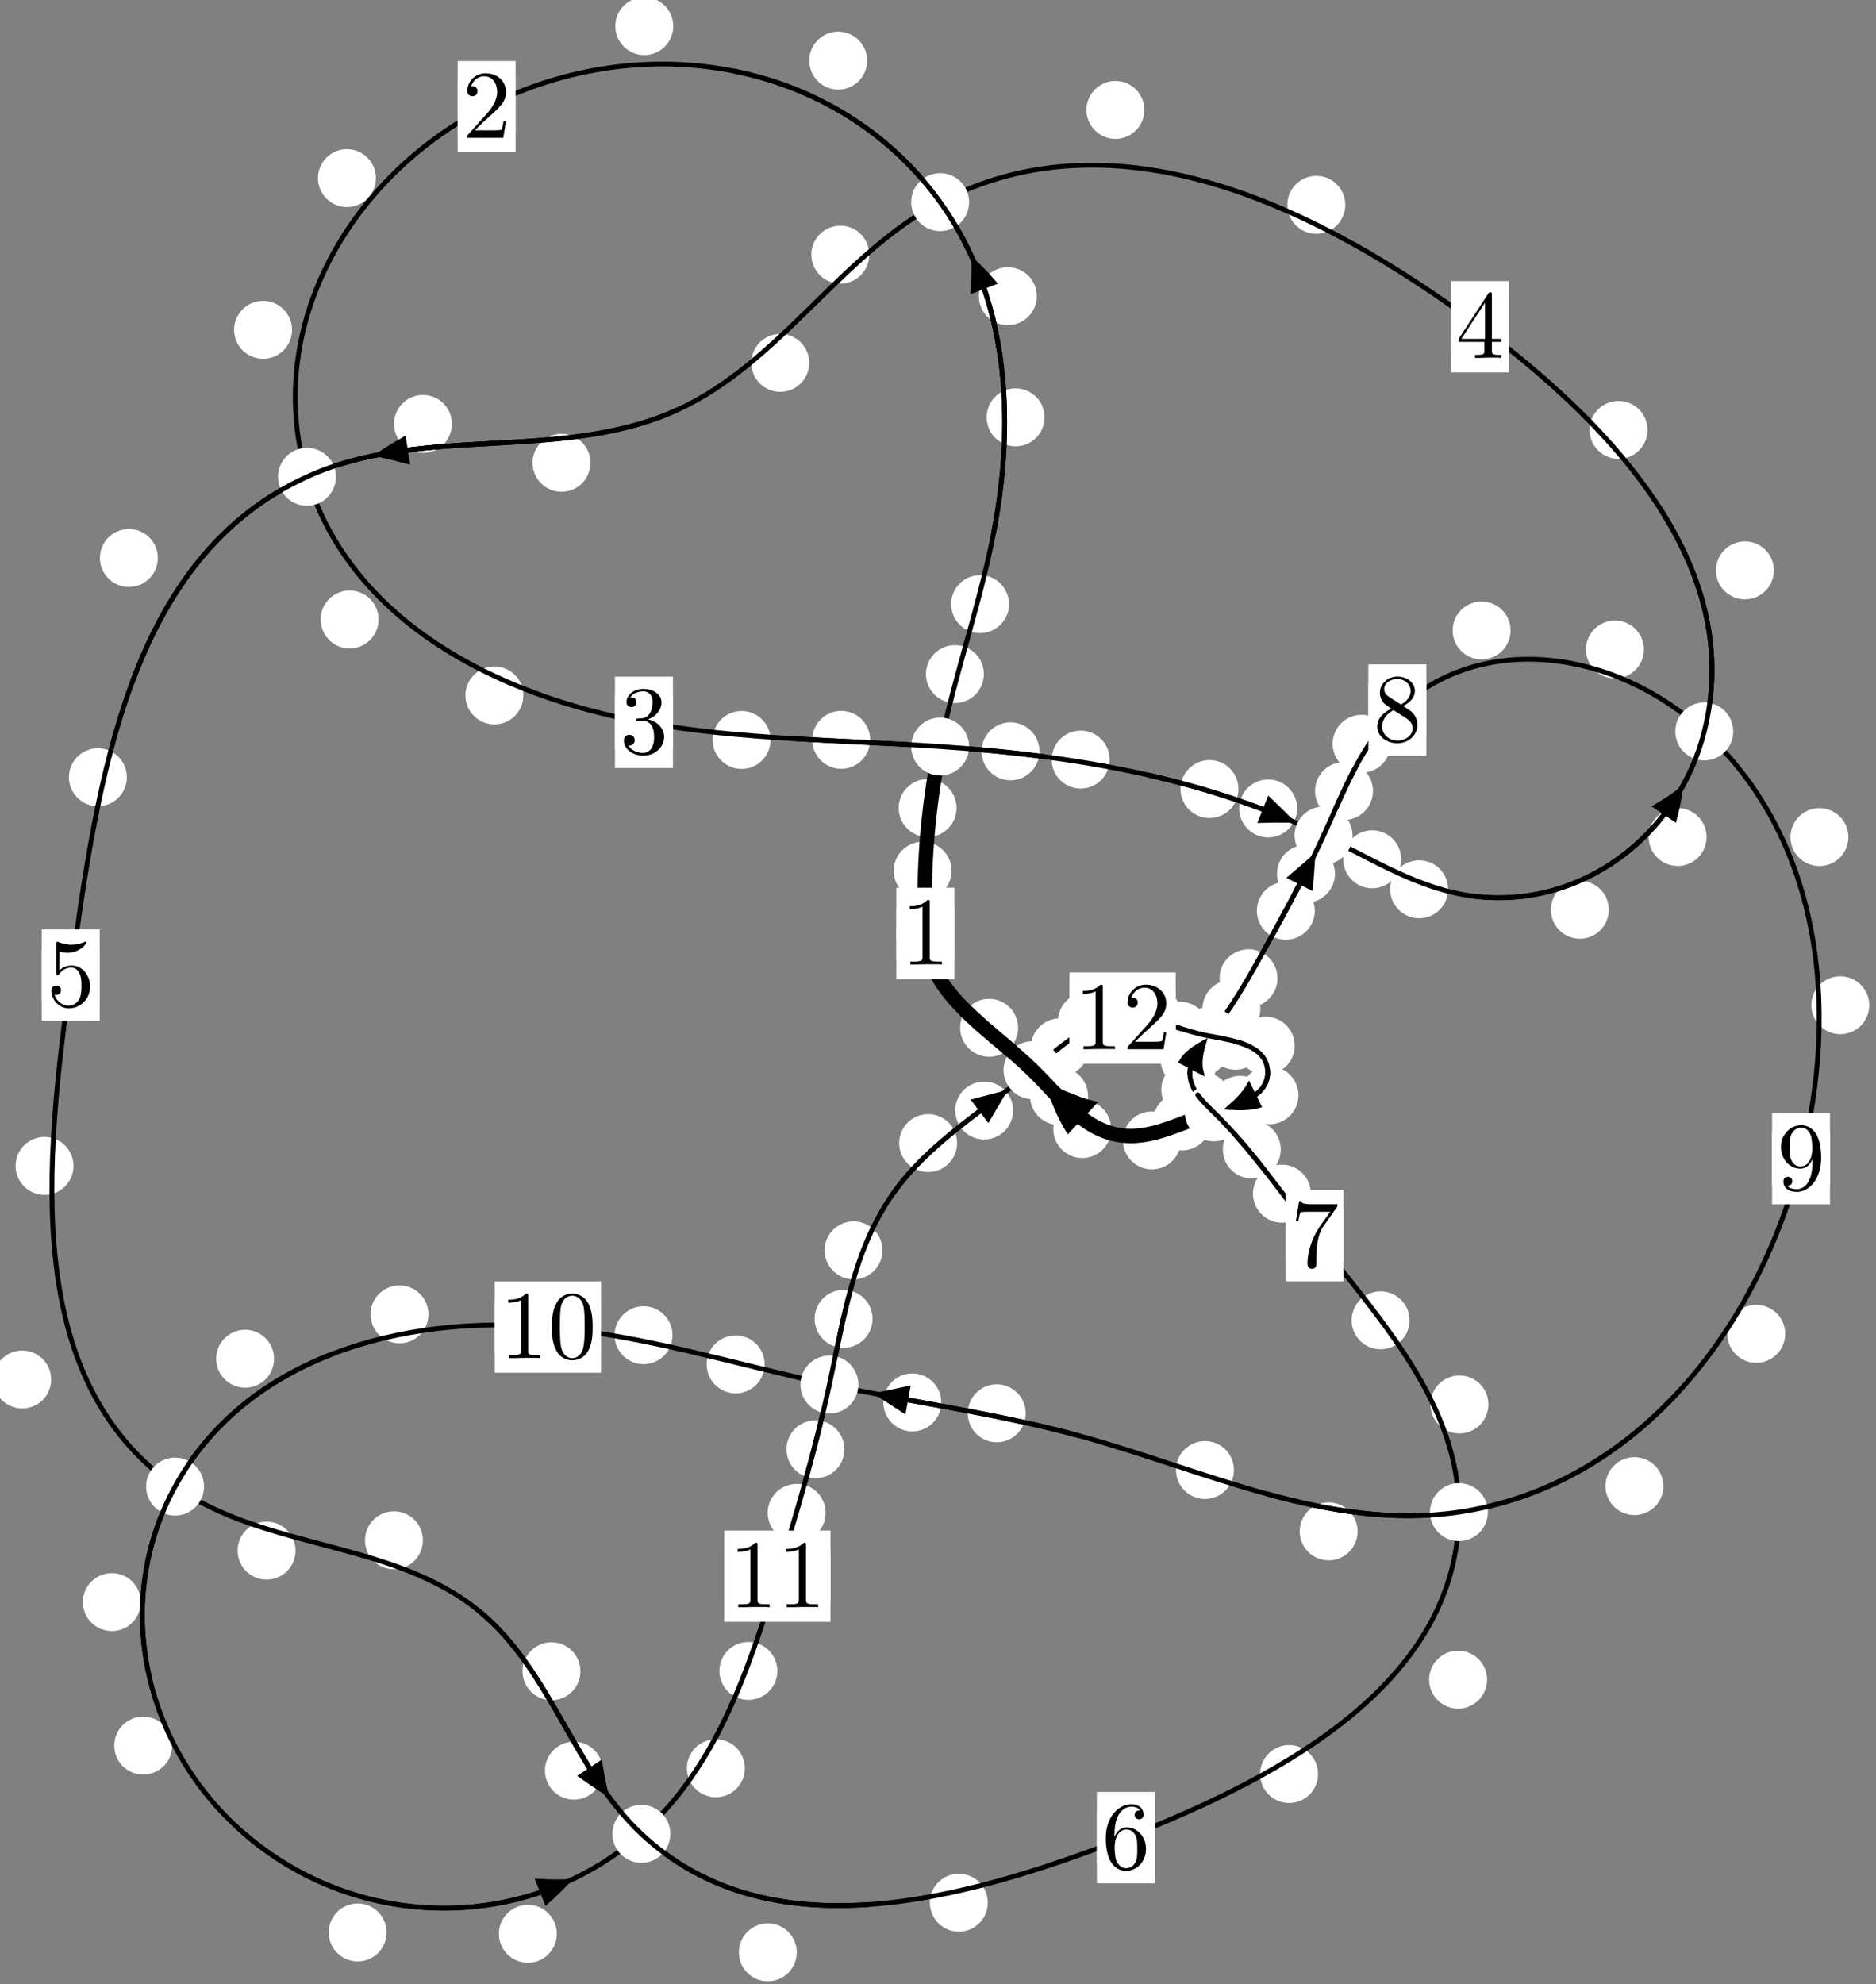 <?xml version="1.0"?>
<!-- Created by MetaPost 1.999 on 2021.07.06:0017 -->
<svg version="1.1" xmlns="http://www.w3.org/2000/svg" xmlns:xlink="http://www.w3.org/1999/xlink" width="193.559" height="204.647" viewBox="0 0 193.559 204.647">
<rect x="0" y="0" width="193.559" height="204.647" fill="#808080" stroke="none"/>
<!-- Original BoundingBox: -97.695343 -127.354568 95.863495 77.292206 -->
  <defs>
    <g transform="scale(0.01,0.01)" id="GLYPHcmr10_48">
      <path style="fill-rule: evenodd;" d="M460 -320C460 -400,455 -480,420 -554C374 -650,292 -666,250 -666C190 -666,117 -640,76 -547C44 -478,39 -400,39 -320C39 -245,43 -155,84 -79C127 2,200 22,249 22C303 22,379 1,423 -94C455 -163,460 -241,460 -320M249 -0C210 -0,151 -25,133 -121C122 -181,122 -273,122 -332C122 -396,122 -462,130 -516C149 -635,224 -644,249 -644C282 -644,348 -626,367 -527C377 -471,377 -395,377 -332C377 -257,377 -189,366 -125C351 -30,294 -0,249 -0"></path>
    </g>
    <g transform="scale(0.01,0.01)" id="GLYPHcmr10_49">
      <path style="fill-rule: evenodd;" d="M294 -640C294 -664,294 -666,271 -666C209 -602,121 -602,89 -602L89 -571C109 -571,168 -571,220 -597L220 -79C220 -43,217 -31,127 -31L95 -31L95 -0L257 -0L130 -3L217 -3L257 -3L297 -3L384 -3L419 -0L419 -31L387 -31C297 -31,294 -42,294 -79"></path>
    </g>
    <g transform="scale(0.01,0.01)" id="GLYPHcmr10_50">
      <path style="fill-rule: evenodd;" d="M127 -77L233 -180C389 -318,449 -372,449 -472C449 -586,359 -666,237 -666C124 -666,50 -574,50 -485C50 -429,100 -429,103 -429C120 -429,155 -441,155 -482C155 -508,137 -534,102 -534C94 -534,92 -534,89 -533C112 -598,166 -635,224 -635C315 -635,358 -554,358 -472C358 -392,308 -313,253 -251L61 -37C50 -26,50 -24,50 -0L421 -0L449 -174L424 -174C419 -144,412 -100,402 -85C395 -77,329 -77,307 -77"></path>
    </g>
    <g transform="scale(0.01,0.01)" id="GLYPHcmr10_51">
      <path style="fill-rule: evenodd;" d="M290 -352C372 -379,430 -449,430 -528C430 -610,342 -666,246 -666C145 -666,69 -606,69 -530C69 -497,91 -478,120 -478C151 -478,171 -500,171 -529C171 -579,124 -579,109 -579C140 -628,206 -641,242 -641C283 -641,338 -619,338 -529C338 -517,336 -459,310 -415C280 -367,246 -364,221 -363C213 -362,189 -360,182 -360C174 -359,167 -358,167 -348C167 -337,174 -337,191 -337L235 -337C317 -337,354 -269,354 -171C354 -35,285 -6,241 -6C198 -6,123 -23,88 -82C123 -77,154 -99,154 -137C154 -173,127 -193,98 -193C74 -193,42 -179,42 -135C42 -44,135 22,244 22C366 22,457 -69,457 -171C457 -253,394 -331,290 -352"></path>
    </g>
    <g transform="scale(0.01,0.01)" id="GLYPHcmr10_52">
      <path style="fill-rule: evenodd;" d="M294 -165L294 -78C294 -42,292 -31,218 -31L197 -31L197 -0L332 -0L238 -3L290 -3L332 -3L374 -3L427 -3L468 -0L468 -31L447 -31C373 -31,371 -42,371 -78L371 -165L471 -165L471 -196L371 -196L371 -651C371 -671,371 -677,355 -677C346 -677,343 -677,335 -665L28 -196L28 -165M300 -196L56 -196L300 -569"></path>
    </g>
    <g transform="scale(0.01,0.01)" id="GLYPHcmr10_53">
      <path style="fill-rule: evenodd;" d="M449 -201C449 -320,367 -420,259 -420C211 -420,168 -404,132 -369L132 -564C152 -558,185 -551,217 -551C340 -551,410 -642,410 -655C410 -661,407 -666,400 -666C399 -666,397 -666,392 -663C372 -654,323 -634,256 -634C216 -634,170 -641,123 -662C115 -665,113 -665,111 -665C101 -665,101 -657,101 -641L101 -345C101 -327,101 -319,115 -319C122 -319,124 -322,128 -328C139 -344,176 -398,257 -398C309 -398,334 -352,342 -334C358 -297,360 -258,360 -208C360 -173,360 -113,336 -71C312 -32,275 -6,229 -6C156 -6,99 -59,82 -118C85 -117,88 -116,99 -116C132 -116,149 -141,149 -165C149 -189,132 -214,99 -214C85 -214,50 -207,50 -161C50 -75,119 22,231 22C347 22,449 -74,449 -201"></path>
    </g>
    <g transform="scale(0.01,0.01)" id="GLYPHcmr10_54">
      <path style="fill-rule: evenodd;" d="M132 -328L132 -352C132 -605,256 -641,307 -641C331 -641,373 -635,395 -601C380 -601,340 -601,340 -556C340 -525,364 -510,386 -510C402 -510,432 -519,432 -558C432 -618,388 -666,305 -666C177 -666,42 -537,42 -316C42 -49,158 22,251 22C362 22,457 -72,457 -204C457 -331,368 -427,257 -427C189 -427,152 -376,132 -328M251 -6C188 -6,158 -66,152 -81C134 -128,134 -208,134 -226C134 -304,166 -404,256 -404C272 -404,318 -404,349 -342C367 -305,367 -254,367 -205C367 -157,367 -107,350 -71C320 -11,274 -6,251 -6"></path>
    </g>
    <g transform="scale(0.01,0.01)" id="GLYPHcmr10_55">
      <path style="fill-rule: evenodd;" d="M476 -609C485 -621,485 -623,485 -644L242 -644C120 -644,118 -657,114 -676L89 -676L56 -470L81 -470C84 -486,93 -549,106 -561C113 -567,191 -567,204 -567L411 -567C400 -551,321 -442,299 -409C209 -274,176 -135,176 -33C176 -23,176 22,222 22C268 22,268 -23,268 -33L268 -84C268 -139,271 -194,279 -248C283 -271,297 -357,341 -419"></path>
    </g>
    <g transform="scale(0.01,0.01)" id="GLYPHcmr10_56">
      <path style="fill-rule: evenodd;" d="M163 -457C117 -487,113 -521,113 -538C113 -599,178 -641,249 -641C322 -641,386 -589,386 -517C386 -460,347 -412,287 -377M309 -362C381 -399,430 -451,430 -517C430 -609,341 -666,250 -666C150 -666,69 -592,69 -499C69 -481,71 -436,113 -389C124 -377,161 -352,186 -335C128 -306,42 -250,42 -151C42 -45,144 22,249 22C362 22,457 -61,457 -168C457 -204,446 -249,408 -291C389 -312,373 -322,309 -362M209 -320L332 -242C360 -223,407 -193,407 -132C407 -58,332 -6,250 -6C164 -6,92 -68,92 -151C92 -209,124 -273,209 -320"></path>
    </g>
    <g transform="scale(0.01,0.01)" id="GLYPHcmr10_57">
      <path style="fill-rule: evenodd;" d="M367 -318L367 -286C367 -52,263 -6,205 -6C188 -6,134 -8,107 -42C151 -42,159 -71,159 -88C159 -119,135 -134,113 -134C97 -134,67 -125,67 -86C67 -19,121 22,206 22C335 22,457 -114,457 -329C457 -598,342 -666,253 -666C198 -666,149 -648,106 -603C65 -558,42 -516,42 -441C42 -316,130 -218,242 -218C303 -218,344 -260,367 -318M243 -241C227 -241,181 -241,150 -304C132 -341,132 -391,132 -440C132 -494,132 -541,153 -578C180 -628,218 -641,253 -641C299 -641,332 -607,349 -562C361 -530,365 -467,365 -421C365 -338,331 -241,243 -241"></path>
    </g>
  </defs>
  <path d="M98.183 89.812C98.183 89.019,97.868 88.259,97.308 87.699C96.747 87.138,95.987 86.823,95.194 86.823C94.402 86.823,93.641 87.138,93.081 87.699C92.52 88.259,92.206 89.019,92.206 89.812C92.206 90.605,92.52 91.365,93.081 91.925C93.641 92.486,94.402 92.801,95.194 92.801C95.987 92.801,96.747 92.486,97.308 91.925C97.868 91.365,98.183 90.605,98.183 89.812Z" style="fill: rgb(100%,100%,100%);stroke: none;"></path>
  <path d="M98.462 96.275C98.462 95.483,98.147 94.723,97.587 94.162C97.026 93.602,96.266 93.287,95.473 93.287C94.681 93.287,93.921 93.602,93.36 94.162C92.8 94.723,92.485 95.483,92.485 96.275C92.485 97.068,92.8 97.828,93.36 98.389C93.921 98.949,94.681 99.264,95.473 99.264C96.266 99.264,97.026 98.949,97.587 98.389C98.147 97.828,98.462 97.068,98.462 96.275Z" style="fill: rgb(100%,100%,100%);stroke: none;"></path>
  <path d="M101.513 69.528C101.513 68.735,101.198 67.975,100.638 67.415C100.077 66.854,99.317 66.539,98.524 66.539C97.732 66.539,96.971 66.854,96.411 67.415C95.85 67.975,95.535 68.735,95.535 69.528C95.535 70.321,95.85 71.081,96.411 71.641C96.971 72.202,97.732 72.517,98.524 72.517C99.317 72.517,100.077 72.202,100.638 71.641C101.198 71.081,101.513 70.321,101.513 69.528Z" style="fill: rgb(100%,100%,100%);stroke: none;"></path>
  <path d="M98.696 83.339C98.696 82.546,98.381 81.786,97.82 81.226C97.26 80.665,96.5 80.35,95.707 80.35C94.914 80.35,94.154 80.665,93.594 81.226C93.033 81.786,92.718 82.546,92.718 83.339C92.718 84.132,93.033 84.892,93.594 85.452C94.154 86.013,94.914 86.328,95.707 86.328C96.5 86.328,97.26 86.013,97.82 85.452C98.381 84.892,98.696 84.132,98.696 83.339Z" style="fill: rgb(100%,100%,100%);stroke: none;"></path>
  <path d="M107.775 43.044C107.775 42.251,107.46 41.491,106.9 40.931C106.339 40.37,105.579 40.055,104.786 40.055C103.994 40.055,103.234 40.37,102.673 40.931C102.113 41.491,101.798 42.251,101.798 43.044C101.798 43.837,102.113 44.597,102.673 45.157C103.234 45.718,103.994 46.033,104.786 46.033C105.579 46.033,106.339 45.718,106.9 45.157C107.46 44.597,107.775 43.837,107.775 43.044Z" style="fill: rgb(100%,100%,100%);stroke: none;"></path>
  <path d="M104.109 62.311C104.109 61.518,103.794 60.758,103.233 60.197C102.673 59.637,101.913 59.322,101.12 59.322C100.327 59.322,99.567 59.637,99.007 60.197C98.446 60.758,98.131 61.518,98.131 62.311C98.131 63.103,98.446 63.864,99.007 64.424C99.567 64.985,100.327 65.299,101.12 65.299C101.913 65.299,102.673 64.985,103.233 64.424C103.794 63.864,104.109 63.103,104.109 62.311Z" style="fill: rgb(100%,100%,100%);stroke: none;"></path>
  <path d="M89.473 6.252C89.473 5.459,89.159 4.699,88.598 4.139C88.038 3.578,87.277 3.263,86.485 3.263C85.692 3.263,84.932 3.578,84.371 4.139C83.811 4.699,83.496 5.459,83.496 6.252C83.496 7.045,83.811 7.805,84.371 8.365C84.932 8.926,85.692 9.241,86.485 9.241C87.277 9.241,88.038 8.926,88.598 8.365C89.159 7.805,89.473 7.045,89.473 6.252Z" style="fill: rgb(100%,100%,100%);stroke: none;"></path>
  <path d="M106.974 30.546C106.974 29.754,106.659 28.994,106.098 28.433C105.538 27.873,104.778 27.558,103.985 27.558C103.192 27.558,102.432 27.873,101.872 28.433C101.311 28.994,100.996 29.754,100.996 30.546C100.996 31.339,101.311 32.099,101.872 32.66C102.432 33.22,103.192 33.535,103.985 33.535C104.778 33.535,105.538 33.22,106.098 32.66C106.659 32.099,106.974 31.339,106.974 30.546Z" style="fill: rgb(100%,100%,100%);stroke: none;"></path>
  <path d="M38.783 18.372C38.783 17.579,38.468 16.819,37.907 16.258C37.347 15.698,36.587 15.383,35.794 15.383C35.001 15.383,34.241 15.698,33.681 16.258C33.12 16.819,32.805 17.579,32.805 18.372C32.805 19.164,33.12 19.924,33.681 20.485C34.241 21.045,35.001 21.36,35.794 21.36C36.587 21.36,37.347 21.045,37.907 20.485C38.468 19.924,38.783 19.164,38.783 18.372Z" style="fill: rgb(100%,100%,100%);stroke: none;"></path>
  <path d="M69.463 2.697C69.463 1.904,69.148 1.144,68.588 0.583C68.027 0.023,67.267 -0.292,66.474 -0.292C65.682 -0.292,64.921 0.023,64.361 0.583C63.8 1.144,63.486 1.904,63.486 2.697C63.486 3.489,63.8 4.249,64.361 4.81C64.921 5.37,65.682 5.685,66.474 5.685C67.267 5.685,68.027 5.37,68.588 4.81C69.148 4.249,69.463 3.489,69.463 2.697Z" style="fill: rgb(100%,100%,100%);stroke: none;"></path>
  <path d="M39.06 63.893C39.06 63.1,38.745 62.34,38.184 61.779C37.624 61.219,36.864 60.904,36.071 60.904C35.278 60.904,34.518 61.219,33.958 61.779C33.397 62.34,33.082 63.1,33.082 63.893C33.082 64.685,33.397 65.446,33.958 66.006C34.518 66.567,35.278 66.882,36.071 66.882C36.864 66.882,37.624 66.567,38.184 66.006C38.745 65.446,39.06 64.685,39.06 63.893Z" style="fill: rgb(100%,100%,100%);stroke: none;"></path>
  <path d="M30.131 34.019C30.131 33.226,29.816 32.466,29.256 31.906C28.695 31.345,27.935 31.03,27.142 31.03C26.35 31.03,25.59 31.345,25.029 31.906C24.469 32.466,24.154 33.226,24.154 34.019C24.154 34.812,24.469 35.572,25.029 36.132C25.59 36.693,26.35 37.008,27.142 37.008C27.935 37.008,28.695 36.693,29.256 36.132C29.816 35.572,30.131 34.812,30.131 34.019Z" style="fill: rgb(100%,100%,100%);stroke: none;"></path>
  <path d="M79.503 76.319C79.503 75.526,79.188 74.766,78.628 74.206C78.067 73.645,77.307 73.33,76.514 73.33C75.722 73.33,74.961 73.645,74.401 74.206C73.84 74.766,73.526 75.526,73.526 76.319C73.526 77.112,73.84 77.872,74.401 78.432C74.961 78.993,75.722 79.308,76.514 79.308C77.307 79.308,78.067 78.993,78.628 78.432C79.188 77.872,79.503 77.112,79.503 76.319Z" style="fill: rgb(100%,100%,100%);stroke: none;"></path>
  <path d="M53.999 71.727C53.999 70.934,53.684 70.174,53.123 69.613C52.563 69.053,51.802 68.738,51.01 68.738C50.217 68.738,49.457 69.053,48.896 69.613C48.336 70.174,48.021 70.934,48.021 71.727C48.021 72.519,48.336 73.28,48.896 73.84C49.457 74.4,50.217 74.715,51.01 74.715C51.802 74.715,52.563 74.4,53.123 73.84C53.684 73.28,53.999 72.519,53.999 71.727Z" style="fill: rgb(100%,100%,100%);stroke: none;"></path>
  <path d="M107.248 77.493C107.248 76.7,106.933 75.94,106.372 75.379C105.812 74.819,105.052 74.504,104.259 74.504C103.466 74.504,102.706 74.819,102.146 75.379C101.585 75.94,101.27 76.7,101.27 77.493C101.27 78.285,101.585 79.046,102.146 79.606C102.706 80.167,103.466 80.481,104.259 80.481C105.052 80.481,105.812 80.167,106.372 79.606C106.933 79.046,107.248 78.285,107.248 77.493Z" style="fill: rgb(100%,100%,100%);stroke: none;"></path>
  <path d="M89.783 76.307C89.783 75.515,89.468 74.754,88.907 74.194C88.347 73.633,87.587 73.318,86.794 73.318C86.001 73.318,85.241 73.633,84.681 74.194C84.12 74.754,83.805 75.515,83.805 76.307C83.805 77.1,84.12 77.86,84.681 78.421C85.241 78.981,86.001 79.296,86.794 79.296C87.587 79.296,88.347 78.981,88.907 78.421C89.468 77.86,89.783 77.1,89.783 76.307Z" style="fill: rgb(100%,100%,100%);stroke: none;"></path>
  <path d="M127.778 81.383C127.778 80.591,127.463 79.83,126.903 79.27C126.342 78.709,125.582 78.395,124.79 78.395C123.997 78.395,123.237 78.709,122.676 79.27C122.116 79.83,121.801 80.591,121.801 81.383C121.801 82.176,122.116 82.936,122.676 83.497C123.237 84.057,123.997 84.372,124.79 84.372C125.582 84.372,126.342 84.057,126.903 83.497C127.463 82.936,127.778 82.176,127.778 81.383Z" style="fill: rgb(100%,100%,100%);stroke: none;"></path>
  <path d="M114.487 78.345C114.487 77.552,114.172 76.792,113.612 76.231C113.051 75.671,112.291 75.356,111.498 75.356C110.706 75.356,109.946 75.671,109.385 76.231C108.825 76.792,108.51 77.552,108.51 78.345C108.51 79.137,108.825 79.897,109.385 80.458C109.946 81.018,110.706 81.333,111.498 81.333C112.291 81.333,113.051 81.018,113.612 80.458C114.172 79.897,114.487 79.137,114.487 78.345Z" style="fill: rgb(100%,100%,100%);stroke: none;"></path>
  <path d="M144.57 88.63C144.57 87.837,144.255 87.077,143.695 86.517C143.134 85.956,142.374 85.641,141.581 85.641C140.789 85.641,140.028 85.956,139.468 86.517C138.907 87.077,138.593 87.837,138.593 88.63C138.593 89.423,138.907 90.183,139.468 90.743C140.028 91.304,140.789 91.619,141.581 91.619C142.374 91.619,143.134 91.304,143.695 90.743C144.255 90.183,144.57 89.423,144.57 88.63Z" style="fill: rgb(100%,100%,100%);stroke: none;"></path>
  <path d="M133.836 83.383C133.836 82.59,133.521 81.83,132.961 81.269C132.4 80.709,131.64 80.394,130.847 80.394C130.055 80.394,129.295 80.709,128.734 81.269C128.174 81.83,127.859 82.59,127.859 83.383C127.859 84.175,128.174 84.936,128.734 85.496C129.295 86.057,130.055 86.372,130.847 86.372C131.64 86.372,132.4 86.057,132.961 85.496C133.521 84.936,133.836 84.175,133.836 83.383Z" style="fill: rgb(100%,100%,100%);stroke: none;"></path>
  <path d="M165.991 93.832C165.991 93.04,165.676 92.28,165.115 91.719C164.555 91.159,163.795 90.844,163.002 90.844C162.209 90.844,161.449 91.159,160.889 91.719C160.328 92.28,160.013 93.04,160.013 93.832C160.013 94.625,160.328 95.385,160.889 95.946C161.449 96.506,162.209 96.821,163.002 96.821C163.795 96.821,164.555 96.506,165.115 95.946C165.676 95.385,165.991 94.625,165.991 93.832Z" style="fill: rgb(100%,100%,100%);stroke: none;"></path>
  <path d="M149.413 91.719C149.413 90.926,149.098 90.166,148.537 89.606C147.977 89.045,147.217 88.73,146.424 88.73C145.631 88.73,144.871 89.045,144.311 89.606C143.75 90.166,143.435 90.926,143.435 91.719C143.435 92.512,143.75 93.272,144.311 93.832C144.871 94.393,145.631 94.708,146.424 94.708C147.217 94.708,147.977 94.393,148.537 93.832C149.098 93.272,149.413 92.512,149.413 91.719Z" style="fill: rgb(100%,100%,100%);stroke: none;"></path>
  <path d="M183.022 58.83C183.022 58.037,182.707 57.277,182.147 56.716C181.587 56.156,180.826 55.841,180.034 55.841C179.241 55.841,178.481 56.156,177.92 56.716C177.36 57.277,177.045 58.037,177.045 58.83C177.045 59.622,177.36 60.382,177.92 60.943C178.481 61.503,179.241 61.818,180.034 61.818C180.826 61.818,181.587 61.503,182.147 60.943C182.707 60.382,183.022 59.622,183.022 58.83Z" style="fill: rgb(100%,100%,100%);stroke: none;"></path>
  <path d="M176.081 86.33C176.081 85.537,175.766 84.777,175.206 84.216C174.645 83.656,173.885 83.341,173.093 83.341C172.3 83.341,171.54 83.656,170.979 84.216C170.419 84.777,170.104 85.537,170.104 86.33C170.104 87.122,170.419 87.882,170.979 88.443C171.54 89.003,172.3 89.318,173.093 89.318C173.885 89.318,174.645 89.003,175.206 88.443C175.766 87.882,176.081 87.122,176.081 86.33Z" style="fill: rgb(100%,100%,100%);stroke: none;"></path>
  <path d="M138.801 21.128C138.801 20.335,138.486 19.575,137.926 19.014C137.365 18.454,136.605 18.139,135.812 18.139C135.02 18.139,134.26 18.454,133.699 19.014C133.139 19.575,132.824 20.335,132.824 21.128C132.824 21.92,133.139 22.681,133.699 23.241C134.26 23.802,135.02 24.116,135.812 24.116C136.605 24.116,137.365 23.802,137.926 23.241C138.486 22.681,138.801 21.92,138.801 21.128Z" style="fill: rgb(100%,100%,100%);stroke: none;"></path>
  <path d="M169.985 44.341C169.985 43.548,169.67 42.788,169.109 42.228C168.549 41.667,167.789 41.352,166.996 41.352C166.203 41.352,165.443 41.667,164.883 42.228C164.322 42.788,164.007 43.548,164.007 44.341C164.007 45.134,164.322 45.894,164.883 46.454C165.443 47.015,166.203 47.33,166.996 47.33C167.789 47.33,168.549 47.015,169.109 46.454C169.67 45.894,169.985 45.134,169.985 44.341Z" style="fill: rgb(100%,100%,100%);stroke: none;"></path>
  <path d="M89.691 26.266C89.691 25.474,89.376 24.713,88.816 24.153C88.255 23.592,87.495 23.278,86.702 23.278C85.91 23.278,85.15 23.592,84.589 24.153C84.029 24.713,83.714 25.474,83.714 26.266C83.714 27.059,84.029 27.819,84.589 28.38C85.15 28.94,85.91 29.255,86.702 29.255C87.495 29.255,88.255 28.94,88.816 28.38C89.376 27.819,89.691 27.059,89.691 26.266Z" style="fill: rgb(100%,100%,100%);stroke: none;"></path>
  <path d="M118.072 11.337C118.072 10.545,117.757 9.784,117.197 9.224C116.636 8.664,115.876 8.349,115.084 8.349C114.291 8.349,113.531 8.664,112.97 9.224C112.41 9.784,112.095 10.545,112.095 11.337C112.095 12.13,112.41 12.89,112.97 13.451C113.531 14.011,114.291 14.326,115.084 14.326C115.876 14.326,116.636 14.011,117.197 13.451C117.757 12.89,118.072 12.13,118.072 11.337Z" style="fill: rgb(100%,100%,100%);stroke: none;"></path>
  <path d="M60.924 47.735C60.924 46.942,60.609 46.182,60.049 45.622C59.488 45.061,58.728 44.746,57.936 44.746C57.143 44.746,56.383 45.061,55.822 45.622C55.262 46.182,54.947 46.942,54.947 47.735C54.947 48.528,55.262 49.288,55.822 49.848C56.383 50.409,57.143 50.724,57.936 50.724C58.728 50.724,59.488 50.409,60.049 49.848C60.609 49.288,60.924 48.528,60.924 47.735Z" style="fill: rgb(100%,100%,100%);stroke: none;"></path>
  <path d="M83.494 37.426C83.494 36.633,83.179 35.873,82.619 35.313C82.058 34.752,81.298 34.437,80.506 34.437C79.713 34.437,78.953 34.752,78.392 35.313C77.832 35.873,77.517 36.633,77.517 37.426C77.517 38.219,77.832 38.979,78.392 39.539C78.953 40.1,79.713 40.415,80.506 40.415C81.298 40.415,82.058 40.1,82.619 39.539C83.179 38.979,83.494 38.219,83.494 37.426Z" style="fill: rgb(100%,100%,100%);stroke: none;"></path>
  <path d="M16.284 57.551C16.284 56.758,15.969 55.998,15.409 55.437C14.848 54.877,14.088 54.562,13.295 54.562C12.503 54.562,11.742 54.877,11.182 55.437C10.621 55.998,10.306 56.758,10.306 57.551C10.306 58.343,10.621 59.104,11.182 59.664C11.742 60.225,12.503 60.539,13.295 60.539C14.088 60.539,14.848 60.225,15.409 59.664C15.969 59.104,16.284 58.343,16.284 57.551Z" style="fill: rgb(100%,100%,100%);stroke: none;"></path>
  <path d="M46.629 43.724C46.629 42.932,46.314 42.171,45.754 41.611C45.193 41.05,44.433 40.736,43.64 40.736C42.848 40.736,42.087 41.05,41.527 41.611C40.966 42.171,40.651 42.932,40.651 43.724C40.651 44.517,40.966 45.277,41.527 45.838C42.087 46.398,42.848 46.713,43.64 46.713C44.433 46.713,45.193 46.398,45.754 45.838C46.314 45.277,46.629 44.517,46.629 43.724Z" style="fill: rgb(100%,100%,100%);stroke: none;"></path>
  <path d="M7.583 120.252C7.583 119.46,7.268 118.699,6.707 118.139C6.147 117.579,5.387 117.264,4.594 117.264C3.801 117.264,3.041 117.579,2.481 118.139C1.92 118.699,1.605 119.46,1.605 120.252C1.605 121.045,1.92 121.805,2.481 122.366C3.041 122.926,3.801 123.241,4.594 123.241C5.387 123.241,6.147 122.926,6.707 122.366C7.268 121.805,7.583 121.045,7.583 120.252Z" style="fill: rgb(100%,100%,100%);stroke: none;"></path>
  <path d="M13.087 80.166C13.087 79.373,12.772 78.613,12.212 78.052C11.651 77.492,10.891 77.177,10.098 77.177C9.306 77.177,8.545 77.492,7.985 78.052C7.424 78.613,7.11 79.373,7.11 80.166C7.11 80.958,7.424 81.718,7.985 82.279C8.545 82.839,9.306 83.154,10.098 83.154C10.891 83.154,11.651 82.839,12.212 82.279C12.772 81.718,13.087 80.958,13.087 80.166Z" style="fill: rgb(100%,100%,100%);stroke: none;"></path>
  <path d="M30.49 159.933C30.49 159.141,30.175 158.38,29.615 157.82C29.054 157.26,28.294 156.945,27.502 156.945C26.709 156.945,25.949 157.26,25.388 157.82C24.828 158.38,24.513 159.141,24.513 159.933C24.513 160.726,24.828 161.486,25.388 162.047C25.949 162.607,26.709 162.922,27.502 162.922C28.294 162.922,29.054 162.607,29.615 162.047C30.175 161.486,30.49 160.726,30.49 159.933Z" style="fill: rgb(100%,100%,100%);stroke: none;"></path>
  <path d="M5.282 142.28C5.282 141.487,4.967 140.727,4.407 140.167C3.846 139.606,3.086 139.291,2.293 139.291C1.501 139.291,0.741 139.606,0.18 140.167C-0.38 140.727,-0.695 141.487,-0.695 142.28C-0.695 143.073,-0.38 143.833,0.18 144.393C0.741 144.954,1.501 145.269,2.293 145.269C3.086 145.269,3.846 144.954,4.407 144.393C4.967 143.833,5.282 143.073,5.282 142.28Z" style="fill: rgb(100%,100%,100%);stroke: none;"></path>
  <path d="M59.887 172.37C59.887 171.578,59.572 170.817,59.011 170.257C58.451 169.696,57.691 169.382,56.898 169.382C56.105 169.382,55.345 169.696,54.785 170.257C54.224 170.817,53.909 171.578,53.909 172.37C53.909 173.163,54.224 173.923,54.785 174.484C55.345 175.044,56.105 175.359,56.898 175.359C57.691 175.359,58.451 175.044,59.011 174.484C59.572 173.923,59.887 173.163,59.887 172.37Z" style="fill: rgb(100%,100%,100%);stroke: none;"></path>
  <path d="M43.633 158.865C43.633 158.072,43.318 157.312,42.758 156.752C42.197 156.191,41.437 155.876,40.645 155.876C39.852 155.876,39.092 156.191,38.531 156.752C37.971 157.312,37.656 158.072,37.656 158.865C37.656 159.658,37.971 160.418,38.531 160.978C39.092 161.539,39.852 161.854,40.645 161.854C41.437 161.854,42.197 161.539,42.758 160.978C43.318 160.418,43.633 159.658,43.633 158.865Z" style="fill: rgb(100%,100%,100%);stroke: none;"></path>
  <path d="M82.21 201.366C82.21 200.573,81.895 199.813,81.335 199.253C80.774 198.692,80.014 198.377,79.221 198.377C78.429 198.377,77.669 198.692,77.108 199.253C76.548 199.813,76.233 200.573,76.233 201.366C76.233 202.159,76.548 202.919,77.108 203.479C77.669 204.04,78.429 204.355,79.221 204.355C80.014 204.355,80.774 204.04,81.335 203.479C81.895 202.919,82.21 202.159,82.21 201.366Z" style="fill: rgb(100%,100%,100%);stroke: none;"></path>
  <path d="M62.206 182.627C62.206 181.835,61.891 181.074,61.33 180.514C60.77 179.953,60.01 179.638,59.217 179.638C58.424 179.638,57.664 179.953,57.103 180.514C56.543 181.074,56.228 181.835,56.228 182.627C56.228 183.42,56.543 184.18,57.103 184.741C57.664 185.301,58.424 185.616,59.217 185.616C60.01 185.616,60.77 185.301,61.33 184.741C61.891 184.18,62.206 183.42,62.206 182.627Z" style="fill: rgb(100%,100%,100%);stroke: none;"></path>
  <path d="M135.994 182.976C135.994 182.183,135.679 181.423,135.119 180.862C134.558 180.302,133.798 179.987,133.005 179.987C132.213 179.987,131.453 180.302,130.892 180.862C130.332 181.423,130.017 182.183,130.017 182.976C130.017 183.768,130.332 184.529,130.892 185.089C131.453 185.65,132.213 185.964,133.005 185.964C133.798 185.964,134.558 185.65,135.119 185.089C135.679 184.529,135.994 183.768,135.994 182.976Z" style="fill: rgb(100%,100%,100%);stroke: none;"></path>
  <path d="M101.914 196.244C101.914 195.451,101.6 194.691,101.039 194.131C100.479 193.57,99.718 193.255,98.926 193.255C98.133 193.255,97.373 193.57,96.812 194.131C96.252 194.691,95.937 195.451,95.937 196.244C95.937 197.037,96.252 197.797,96.812 198.357C97.373 198.918,98.133 199.233,98.926 199.233C99.718 199.233,100.479 198.918,101.039 198.357C101.6 197.797,101.914 197.037,101.914 196.244Z" style="fill: rgb(100%,100%,100%);stroke: none;"></path>
  <path d="M153.569 144.855C153.569 144.062,153.254 143.302,152.694 142.742C152.133 142.181,151.373 141.866,150.58 141.866C149.788 141.866,149.027 142.181,148.467 142.742C147.906 143.302,147.592 144.062,147.592 144.855C147.592 145.648,147.906 146.408,148.467 146.968C149.027 147.529,149.788 147.844,150.58 147.844C151.373 147.844,152.133 147.529,152.694 146.968C153.254 146.408,153.569 145.648,153.569 144.855Z" style="fill: rgb(100%,100%,100%);stroke: none;"></path>
  <path d="M153.431 173.24C153.431 172.447,153.116 171.687,152.555 171.126C151.995 170.566,151.235 170.251,150.442 170.251C149.649 170.251,148.889 170.566,148.329 171.126C147.768 171.687,147.453 172.447,147.453 173.24C147.453 174.032,147.768 174.792,148.329 175.353C148.889 175.913,149.649 176.228,150.442 176.228C151.235 176.228,151.995 175.913,152.555 175.353C153.116 174.792,153.431 174.032,153.431 173.24Z" style="fill: rgb(100%,100%,100%);stroke: none;"></path>
  <path d="M135.253 123.116C135.253 122.323,134.938 121.563,134.378 121.003C133.817 120.442,133.057 120.127,132.264 120.127C131.472 120.127,130.712 120.442,130.151 121.003C129.591 121.563,129.276 122.323,129.276 123.116C129.276 123.909,129.591 124.669,130.151 125.229C130.712 125.79,131.472 126.105,132.264 126.105C133.057 126.105,133.817 125.79,134.378 125.229C134.938 124.669,135.253 123.909,135.253 123.116Z" style="fill: rgb(100%,100%,100%);stroke: none;"></path>
  <path d="M145.431 136.178C145.431 135.385,145.116 134.625,144.556 134.064C143.995 133.504,143.235 133.189,142.442 133.189C141.65 133.189,140.889 133.504,140.329 134.064C139.768 134.625,139.454 135.385,139.454 136.178C139.454 136.97,139.768 137.73,140.329 138.291C140.889 138.851,141.65 139.166,142.442 139.166C143.235 139.166,143.995 138.851,144.556 138.291C145.116 137.73,145.431 136.97,145.431 136.178Z" style="fill: rgb(100%,100%,100%);stroke: none;"></path>
  <path d="M127.064 113.592C127.064 112.799,126.749 112.039,126.189 111.478C125.628 110.918,124.868 110.603,124.075 110.603C123.283 110.603,122.523 110.918,121.962 111.478C121.402 112.039,121.087 112.799,121.087 113.592C121.087 114.384,121.402 115.144,121.962 115.705C122.523 116.265,123.283 116.58,124.075 116.58C124.868 116.58,125.628 116.265,126.189 115.705C126.749 115.144,127.064 114.384,127.064 113.592Z" style="fill: rgb(100%,100%,100%);stroke: none;"></path>
  <path d="M132.146 118.563C132.146 117.77,131.831 117.01,131.27 116.449C130.71 115.889,129.95 115.574,129.157 115.574C128.364 115.574,127.604 115.889,127.044 116.449C126.483 117.01,126.168 117.77,126.168 118.563C126.168 119.355,126.483 120.116,127.044 120.676C127.604 121.237,128.364 121.552,129.157 121.552C129.95 121.552,130.71 121.237,131.27 120.676C131.831 120.116,132.146 119.355,132.146 118.563Z" style="fill: rgb(100%,100%,100%);stroke: none;"></path>
  <path d="M125.718 109.25C125.718 108.458,125.403 107.697,124.843 107.137C124.282 106.576,123.522 106.262,122.729 106.262C121.937 106.262,121.176 106.576,120.616 107.137C120.056 107.697,119.741 108.458,119.741 109.25C119.741 110.043,120.056 110.803,120.616 111.364C121.176 111.924,121.937 112.239,122.729 112.239C123.522 112.239,124.282 111.924,124.843 111.364C125.403 110.803,125.718 110.043,125.718 109.25Z" style="fill: rgb(100%,100%,100%);stroke: none;"></path>
  <path d="M125.796 112.391C125.796 111.598,125.481 110.838,124.921 110.278C124.36 109.717,123.6 109.402,122.807 109.402C122.015 109.402,121.255 109.717,120.694 110.278C120.134 110.838,119.819 111.598,119.819 112.391C119.819 113.184,120.134 113.944,120.694 114.504C121.255 115.065,122.015 115.38,122.807 115.38C123.6 115.38,124.36 115.065,124.921 114.504C125.481 113.944,125.796 113.184,125.796 112.391Z" style="fill: rgb(100%,100%,100%);stroke: none;"></path>
  <path d="M130.038 104.057C130.038 103.265,129.723 102.505,129.162 101.944C128.602 101.384,127.842 101.069,127.049 101.069C126.256 101.069,125.496 101.384,124.936 101.944C124.375 102.505,124.06 103.265,124.06 104.057C124.06 104.85,124.375 105.61,124.936 106.171C125.496 106.731,126.256 107.046,127.049 107.046C127.842 107.046,128.602 106.731,129.162 106.171C129.723 105.61,130.038 104.85,130.038 104.057Z" style="fill: rgb(100%,100%,100%);stroke: none;"></path>
  <path d="M126.794 108.031C126.794 107.238,126.479 106.478,125.918 105.917C125.358 105.357,124.598 105.042,123.805 105.042C123.012 105.042,122.252 105.357,121.692 105.917C121.131 106.478,120.816 107.238,120.816 108.031C120.816 108.823,121.131 109.584,121.692 110.144C122.252 110.704,123.012 111.019,123.805 111.019C124.598 111.019,125.358 110.704,125.918 110.144C126.479 109.584,126.794 108.823,126.794 108.031Z" style="fill: rgb(100%,100%,100%);stroke: none;"></path>
  <path d="M135.654 93.94C135.654 93.147,135.339 92.387,134.779 91.826C134.218 91.266,133.458 90.951,132.666 90.951C131.873 90.951,131.113 91.266,130.552 91.826C129.992 92.387,129.677 93.147,129.677 93.94C129.677 94.732,129.992 95.492,130.552 96.053C131.113 96.613,131.873 96.928,132.666 96.928C133.458 96.928,134.218 96.613,134.779 96.053C135.339 95.492,135.654 94.732,135.654 93.94Z" style="fill: rgb(100%,100%,100%);stroke: none;"></path>
  <path d="M131.807 100.897C131.807 100.105,131.492 99.344,130.931 98.784C130.371 98.224,129.611 97.909,128.818 97.909C128.025 97.909,127.265 98.224,126.705 98.784C126.144 99.344,125.829 100.105,125.829 100.897C125.829 101.69,126.144 102.45,126.705 103.011C127.265 103.571,128.025 103.886,128.818 103.886C129.611 103.886,130.371 103.571,130.931 103.011C131.492 102.45,131.807 101.69,131.807 100.897Z" style="fill: rgb(100%,100%,100%);stroke: none;"></path>
  <path d="M141.657 81.582C141.657 80.789,141.342 80.029,140.781 79.468C140.221 78.908,139.461 78.593,138.668 78.593C137.875 78.593,137.115 78.908,136.555 79.468C135.994 80.029,135.679 80.789,135.679 81.582C135.679 82.374,135.994 83.135,136.555 83.695C137.115 84.255,137.875 84.57,138.668 84.57C139.461 84.57,140.221 84.255,140.781 83.695C141.342 83.135,141.657 82.374,141.657 81.582Z" style="fill: rgb(100%,100%,100%);stroke: none;"></path>
  <path d="M137.736 90.124C137.736 89.331,137.421 88.571,136.861 88.01C136.3 87.45,135.54 87.135,134.747 87.135C133.955 87.135,133.194 87.45,132.634 88.01C132.073 88.571,131.758 89.331,131.758 90.124C131.758 90.916,132.073 91.676,132.634 92.237C133.194 92.797,133.955 93.112,134.747 93.112C135.54 93.112,136.3 92.797,136.861 92.237C137.421 91.676,137.736 90.916,137.736 90.124Z" style="fill: rgb(100%,100%,100%);stroke: none;"></path>
  <path d="M155.855 65.026C155.855 64.234,155.54 63.474,154.98 62.913C154.419 62.353,153.659 62.038,152.867 62.038C152.074 62.038,151.314 62.353,150.753 62.913C150.193 63.474,149.878 64.234,149.878 65.026C149.878 65.819,150.193 66.579,150.753 67.14C151.314 67.7,152.074 68.015,152.867 68.015C153.659 68.015,154.419 67.7,154.98 67.14C155.54 66.579,155.855 65.819,155.855 65.026Z" style="fill: rgb(100%,100%,100%);stroke: none;"></path>
  <path d="M143.475 76.713C143.475 75.92,143.16 75.16,142.6 74.599C142.039 74.039,141.279 73.724,140.487 73.724C139.694 73.724,138.934 74.039,138.373 74.599C137.813 75.16,137.498 75.92,137.498 76.713C137.498 77.505,137.813 78.266,138.373 78.826C138.934 79.386,139.694 79.701,140.487 79.701C141.279 79.701,142.039 79.386,142.6 78.826C143.16 78.266,143.475 77.505,143.475 76.713Z" style="fill: rgb(100%,100%,100%);stroke: none;"></path>
  <path d="M190.711 86.337C190.711 85.545,190.396 84.785,189.836 84.224C189.275 83.664,188.515 83.349,187.723 83.349C186.93 83.349,186.17 83.664,185.609 84.224C185.049 84.785,184.734 85.545,184.734 86.337C184.734 87.13,185.049 87.89,185.609 88.451C186.17 89.011,186.93 89.326,187.723 89.326C188.515 89.326,189.275 89.011,189.836 88.451C190.396 87.89,190.711 87.13,190.711 86.337Z" style="fill: rgb(100%,100%,100%);stroke: none;"></path>
  <path d="M169.611 66.988C169.611 66.196,169.296 65.435,168.736 64.875C168.175 64.314,167.415 64,166.622 64C165.83 64,165.069 64.314,164.509 64.875C163.949 65.435,163.634 66.196,163.634 66.988C163.634 67.781,163.949 68.541,164.509 69.102C165.069 69.662,165.83 69.977,166.622 69.977C167.415 69.977,168.175 69.662,168.736 69.102C169.296 68.541,169.611 67.781,169.611 66.988Z" style="fill: rgb(100%,100%,100%);stroke: none;"></path>
  <path d="M184.189 137.57C184.189 136.777,183.874 136.017,183.313 135.457C182.753 134.896,181.993 134.581,181.2 134.581C180.407 134.581,179.647 134.896,179.087 135.457C178.526 136.017,178.211 136.777,178.211 137.57C178.211 138.363,178.526 139.123,179.087 139.683C179.647 140.244,180.407 140.559,181.2 140.559C181.993 140.559,182.753 140.244,183.313 139.683C183.874 139.123,184.189 138.363,184.189 137.57Z" style="fill: rgb(100%,100%,100%);stroke: none;"></path>
  <path d="M192.863 103.681C192.863 102.889,192.549 102.128,191.988 101.568C191.428 101.008,190.667 100.693,189.875 100.693C189.082 100.693,188.322 101.008,187.761 101.568C187.201 102.128,186.886 102.889,186.886 103.681C186.886 104.474,187.201 105.234,187.761 105.795C188.322 106.355,189.082 106.67,189.875 106.67C190.667 106.67,191.428 106.355,191.988 105.795C192.549 105.234,192.863 104.474,192.863 103.681Z" style="fill: rgb(100%,100%,100%);stroke: none;"></path>
  <path d="M140.074 157.95C140.074 157.157,139.759 156.397,139.198 155.837C138.638 155.276,137.877 154.961,137.085 154.961C136.292 154.961,135.532 155.276,134.971 155.837C134.411 156.397,134.096 157.157,134.096 157.95C134.096 158.743,134.411 159.503,134.971 160.063C135.532 160.624,136.292 160.939,137.085 160.939C137.877 160.939,138.638 160.624,139.198 160.063C139.759 159.503,140.074 158.743,140.074 157.95Z" style="fill: rgb(100%,100%,100%);stroke: none;"></path>
  <path d="M171.623 153.279C171.623 152.487,171.308 151.727,170.747 151.166C170.187 150.606,169.427 150.291,168.634 150.291C167.841 150.291,167.081 150.606,166.521 151.166C165.96 151.727,165.645 152.487,165.645 153.279C165.645 154.072,165.96 154.832,166.521 155.393C167.081 155.953,167.841 156.268,168.634 156.268C169.427 156.268,170.187 155.953,170.747 155.393C171.308 154.832,171.623 154.072,171.623 153.279Z" style="fill: rgb(100%,100%,100%);stroke: none;"></path>
  <path d="M105.828 145.768C105.828 144.975,105.513 144.215,104.952 143.655C104.392 143.094,103.632 142.779,102.839 142.779C102.046 142.779,101.286 143.094,100.726 143.655C100.165 144.215,99.85 144.975,99.85 145.768C99.85 146.561,100.165 147.321,100.726 147.881C101.286 148.442,102.046 148.757,102.839 148.757C103.632 148.757,104.392 148.442,104.952 147.881C105.513 147.321,105.828 146.561,105.828 145.768Z" style="fill: rgb(100%,100%,100%);stroke: none;"></path>
  <path d="M127.312 151.619C127.312 150.826,126.997 150.066,126.436 149.505C125.876 148.945,125.116 148.63,124.323 148.63C123.53 148.63,122.77 148.945,122.21 149.505C121.649 150.066,121.334 150.826,121.334 151.619C121.334 152.411,121.649 153.172,122.21 153.732C122.77 154.293,123.53 154.607,124.323 154.607C125.116 154.607,125.876 154.293,126.436 153.732C126.997 153.172,127.312 152.411,127.312 151.619Z" style="fill: rgb(100%,100%,100%);stroke: none;"></path>
  <path d="M78.891 140.721C78.891 139.929,78.576 139.169,78.015 138.608C77.455 138.048,76.695 137.733,75.902 137.733C75.109 137.733,74.349 138.048,73.789 138.608C73.228 139.169,72.913 139.929,72.913 140.721C72.913 141.514,73.228 142.274,73.789 142.835C74.349 143.395,75.109 143.71,75.902 143.71C76.695 143.71,77.455 143.395,78.015 142.835C78.576 142.274,78.891 141.514,78.891 140.721Z" style="fill: rgb(100%,100%,100%);stroke: none;"></path>
  <path d="M97.118 144.647C97.118 143.854,96.803 143.094,96.243 142.534C95.682 141.973,94.922 141.658,94.129 141.658C93.337 141.658,92.577 141.973,92.016 142.534C91.456 143.094,91.141 143.854,91.141 144.647C91.141 145.44,91.456 146.2,92.016 146.76C92.577 147.321,93.337 147.636,94.129 147.636C94.922 147.636,95.682 147.321,96.243 146.76C96.803 146.2,97.118 145.44,97.118 144.647Z" style="fill: rgb(100%,100%,100%);stroke: none;"></path>
  <path d="M44.206 135.561C44.206 134.768,43.891 134.008,43.331 133.447C42.77 132.887,42.01 132.572,41.218 132.572C40.425 132.572,39.665 132.887,39.104 133.447C38.544 134.008,38.229 134.768,38.229 135.561C38.229 136.353,38.544 137.114,39.104 137.674C39.665 138.234,40.425 138.549,41.218 138.549C42.01 138.549,42.77 138.234,43.331 137.674C43.891 137.114,44.206 136.353,44.206 135.561Z" style="fill: rgb(100%,100%,100%);stroke: none;"></path>
  <path d="M69.386 137.712C69.386 136.919,69.071 136.159,68.511 135.599C67.95 135.038,67.19 134.723,66.397 134.723C65.605 134.723,64.845 135.038,64.284 135.599C63.724 136.159,63.409 136.919,63.409 137.712C63.409 138.505,63.724 139.265,64.284 139.826C64.845 140.386,65.605 140.701,66.397 140.701C67.19 140.701,67.95 140.386,68.511 139.826C69.071 139.265,69.386 138.505,69.386 137.712Z" style="fill: rgb(100%,100%,100%);stroke: none;"></path>
  <path d="M14.526 165.241C14.526 164.448,14.211 163.688,13.651 163.127C13.09 162.567,12.33 162.252,11.537 162.252C10.745 162.252,9.984 162.567,9.424 163.127C8.863 163.688,8.549 164.448,8.549 165.241C8.549 166.033,8.863 166.793,9.424 167.354C9.984 167.914,10.745 168.229,11.537 168.229C12.33 168.229,13.09 167.914,13.651 167.354C14.211 166.793,14.526 166.033,14.526 165.241Z" style="fill: rgb(100%,100%,100%);stroke: none;"></path>
  <path d="M28.278 140.14C28.278 139.347,27.963 138.587,27.402 138.026C26.842 137.466,26.081 137.151,25.289 137.151C24.496 137.151,23.736 137.466,23.175 138.026C22.615 138.587,22.3 139.347,22.3 140.14C22.3 140.932,22.615 141.692,23.175 142.253C23.736 142.813,24.496 143.128,25.289 143.128C26.081 143.128,26.842 142.813,27.402 142.253C27.963 141.692,28.278 140.932,28.278 140.14Z" style="fill: rgb(100%,100%,100%);stroke: none;"></path>
  <path d="M39.891 199.314C39.891 198.522,39.577 197.762,39.016 197.201C38.456 196.641,37.695 196.326,36.903 196.326C36.11 196.326,35.35 196.641,34.789 197.201C34.229 197.762,33.914 198.522,33.914 199.314C33.914 200.107,34.229 200.867,34.789 201.428C35.35 201.988,36.11 202.303,36.903 202.303C37.695 202.303,38.456 201.988,39.016 201.428C39.577 200.867,39.891 200.107,39.891 199.314Z" style="fill: rgb(100%,100%,100%);stroke: none;"></path>
  <path d="M17.764 180.042C17.764 179.25,17.449 178.49,16.889 177.929C16.329 177.369,15.568 177.054,14.776 177.054C13.983 177.054,13.223 177.369,12.662 177.929C12.102 178.49,11.787 179.25,11.787 180.042C11.787 180.835,12.102 181.595,12.662 182.156C13.223 182.716,13.983 183.031,14.776 183.031C15.568 183.031,16.329 182.716,16.889 182.156C17.449 181.595,17.764 180.835,17.764 180.042Z" style="fill: rgb(100%,100%,100%);stroke: none;"></path>
  <path d="M76.849 182.378C76.849 181.585,76.534 180.825,75.973 180.264C75.413 179.704,74.652 179.389,73.86 179.389C73.067 179.389,72.307 179.704,71.746 180.264C71.186 180.825,70.871 181.585,70.871 182.378C70.871 183.17,71.186 183.931,71.746 184.491C72.307 185.052,73.067 185.367,73.86 185.367C74.652 185.367,75.413 185.052,75.973 184.491C76.534 183.931,76.849 183.17,76.849 182.378Z" style="fill: rgb(100%,100%,100%);stroke: none;"></path>
  <path d="M57.451 199.454C57.451 198.661,57.136 197.901,56.575 197.34C56.015 196.78,55.255 196.465,54.462 196.465C53.669 196.465,52.909 196.78,52.349 197.34C51.788 197.901,51.473 198.661,51.473 199.454C51.473 200.246,51.788 201.007,52.349 201.567C52.909 202.128,53.669 202.443,54.462 202.443C55.255 202.443,56.015 202.128,56.575 201.567C57.136 201.007,57.451 200.246,57.451 199.454Z" style="fill: rgb(100%,100%,100%);stroke: none;"></path>
  <path d="M85.188 156.036C85.188 155.243,84.873 154.483,84.313 153.922C83.753 153.362,82.992 153.047,82.2 153.047C81.407 153.047,80.647 153.362,80.086 153.922C79.526 154.483,79.211 155.243,79.211 156.036C79.211 156.828,79.526 157.588,80.086 158.149C80.647 158.709,81.407 159.024,82.2 159.024C82.992 159.024,83.753 158.709,84.313 158.149C84.873 157.588,85.188 156.828,85.188 156.036Z" style="fill: rgb(100%,100%,100%);stroke: none;"></path>
  <path d="M80.202 172.34C80.202 171.547,79.887 170.787,79.327 170.226C78.766 169.666,78.006 169.351,77.213 169.351C76.421 169.351,75.661 169.666,75.1 170.226C74.54 170.787,74.225 171.547,74.225 172.34C74.225 173.132,74.54 173.892,75.1 174.453C75.661 175.013,76.421 175.328,77.213 175.328C78.006 175.328,78.766 175.013,79.327 174.453C79.887 173.892,80.202 173.132,80.202 172.34Z" style="fill: rgb(100%,100%,100%);stroke: none;"></path>
  <path d="M90.025 136.023C90.025 135.231,89.71 134.471,89.15 133.91C88.589 133.35,87.829 133.035,87.036 133.035C86.244 133.035,85.484 133.35,84.923 133.91C84.363 134.471,84.048 135.231,84.048 136.023C84.048 136.816,84.363 137.576,84.923 138.137C85.484 138.697,86.244 139.012,87.036 139.012C87.829 139.012,88.589 138.697,89.15 138.137C89.71 137.576,90.025 136.816,90.025 136.023Z" style="fill: rgb(100%,100%,100%);stroke: none;"></path>
  <path d="M87.123 149.481C87.123 148.688,86.808 147.928,86.247 147.367C85.687 146.807,84.926 146.492,84.134 146.492C83.341 146.492,82.581 146.807,82.02 147.367C81.46 147.928,81.145 148.688,81.145 149.481C81.145 150.273,81.46 151.034,82.02 151.594C82.581 152.154,83.341 152.469,84.134 152.469C84.926 152.469,85.687 152.154,86.247 151.594C86.808 151.034,87.123 150.273,87.123 149.481Z" style="fill: rgb(100%,100%,100%);stroke: none;"></path>
  <path d="M98.75 117.899C98.75 117.106,98.435 116.346,97.875 115.785C97.314 115.225,96.554 114.91,95.761 114.91C94.969 114.91,94.209 115.225,93.648 115.785C93.088 116.346,92.773 117.106,92.773 117.899C92.773 118.691,93.088 119.451,93.648 120.012C94.209 120.572,94.969 120.887,95.761 120.887C96.554 120.887,97.314 120.572,97.875 120.012C98.435 119.451,98.75 118.691,98.75 117.899Z" style="fill: rgb(100%,100%,100%);stroke: none;"></path>
  <path d="M91.054 128.96C91.054 128.167,90.739 127.407,90.178 126.847C89.618 126.286,88.858 125.971,88.065 125.971C87.272 125.971,86.512 126.286,85.952 126.847C85.391 127.407,85.076 128.167,85.076 128.96C85.076 129.753,85.391 130.513,85.952 131.073C86.512 131.634,87.272 131.949,88.065 131.949C88.858 131.949,89.618 131.634,90.178 131.073C90.739 130.513,91.054 129.753,91.054 128.96Z" style="fill: rgb(100%,100%,100%);stroke: none;"></path>
  <path d="M112.342 108.028C112.342 107.236,112.028 106.475,111.467 105.915C110.907 105.354,110.146 105.04,109.354 105.04C108.561 105.04,107.801 105.354,107.24 105.915C106.68 106.475,106.365 107.236,106.365 108.028C106.365 108.821,106.68 109.581,107.24 110.142C107.801 110.702,108.561 111.017,109.354 111.017C110.146 111.017,110.907 110.702,111.467 110.142C112.028 109.581,112.342 108.821,112.342 108.028Z" style="fill: rgb(100%,100%,100%);stroke: none;"></path>
  <path d="M104.533 114.54C104.533 113.748,104.218 112.988,103.657 112.427C103.097 111.867,102.337 111.552,101.544 111.552C100.751 111.552,99.991 111.867,99.431 112.427C98.87 112.988,98.555 113.748,98.555 114.54C98.555 115.333,98.87 116.093,99.431 116.654C99.991 117.214,100.751 117.529,101.544 117.529C102.337 117.529,103.097 117.214,103.657 116.654C104.218 116.093,104.533 115.333,104.533 114.54Z" style="fill: rgb(100%,100%,100%);stroke: none;"></path>
  <path d="M121.885 104.747C121.885 103.954,121.57 103.194,121.009 102.633C120.449 102.073,119.689 101.758,118.896 101.758C118.103 101.758,117.343 102.073,116.783 102.633C116.222 103.194,115.907 103.954,115.907 104.747C115.907 105.539,116.222 106.299,116.783 106.86C117.343 107.42,118.103 107.735,118.896 107.735C119.689 107.735,120.449 107.42,121.009 106.86C121.57 106.299,121.885 105.539,121.885 104.747Z" style="fill: rgb(100%,100%,100%);stroke: none;"></path>
  <path d="M115.143 105.325C115.143 104.532,114.828 103.772,114.267 103.211C113.707 102.651,112.947 102.336,112.154 102.336C111.361 102.336,110.601 102.651,110.041 103.211C109.48 103.772,109.165 104.532,109.165 105.325C109.165 106.117,109.48 106.877,110.041 107.438C110.601 107.998,111.361 108.313,112.154 108.313C112.947 108.313,113.707 107.998,114.267 107.438C114.828 106.877,115.143 106.117,115.143 105.325Z" style="fill: rgb(100%,100%,100%);stroke: none;"></path>
  <path d="M130.459 107.344C130.459 106.551,130.145 105.791,129.584 105.23C129.024 104.67,128.263 104.355,127.471 104.355C126.678 104.355,125.918 104.67,125.357 105.23C124.797 105.791,124.482 106.551,124.482 107.344C124.482 108.136,124.797 108.896,125.357 109.457C125.918 110.017,126.678 110.332,127.471 110.332C128.263 110.332,129.024 110.017,129.584 109.457C130.145 108.896,130.459 108.136,130.459 107.344Z" style="fill: rgb(100%,100%,100%);stroke: none;"></path>
  <path d="M124.737 106.305C124.737 105.513,124.422 104.752,123.862 104.192C123.301 103.632,122.541 103.317,121.749 103.317C120.956 103.317,120.196 103.632,119.635 104.192C119.075 104.752,118.76 105.513,118.76 106.305C118.76 107.098,119.075 107.858,119.635 108.419C120.196 108.979,120.956 109.294,121.749 109.294C122.541 109.294,123.301 108.979,123.862 108.419C124.422 107.858,124.737 107.098,124.737 106.305Z" style="fill: rgb(100%,100%,100%);stroke: none;"></path>
  <path d="M133.97 112.967C133.97 112.174,133.655 111.414,133.094 110.853C132.534 110.293,131.773 109.978,130.981 109.978C130.188 109.978,129.428 110.293,128.867 110.853C128.307 111.414,127.992 112.174,127.992 112.967C127.992 113.759,128.307 114.519,128.867 115.08C129.428 115.64,130.188 115.955,130.981 115.955C131.773 115.955,132.534 115.64,133.094 115.08C133.655 114.519,133.97 113.759,133.97 112.967Z" style="fill: rgb(100%,100%,100%);stroke: none;"></path>
  <path d="M133.582 107.851C133.582 107.058,133.267 106.298,132.706 105.737C132.146 105.177,131.386 104.862,130.593 104.862C129.8 104.862,129.04 105.177,128.48 105.737C127.919 106.298,127.604 107.058,127.604 107.851C127.604 108.643,127.919 109.404,128.48 109.964C129.04 110.525,129.8 110.839,130.593 110.839C131.386 110.839,132.146 110.525,132.706 109.964C133.267 109.404,133.582 108.643,133.582 107.851Z" style="fill: rgb(100%,100%,100%);stroke: none;"></path>
  <path d="M124.953 115.664C124.953 114.871,124.638 114.111,124.078 113.551C123.517 112.99,122.757 112.675,121.964 112.675C121.172 112.675,120.412 112.99,119.851 113.551C119.291 114.111,118.976 114.871,118.976 115.664C118.976 116.457,119.291 117.217,119.851 117.777C120.412 118.338,121.172 118.653,121.964 118.653C122.757 118.653,123.517 118.338,124.078 117.777C124.638 117.217,124.953 116.457,124.953 115.664Z" style="fill: rgb(100%,100%,100%);stroke: none;"></path>
  <path d="M130.927 113.954C130.927 113.161,130.612 112.401,130.052 111.84C129.491 111.28,128.731 110.965,127.938 110.965C127.146 110.965,126.385 111.28,125.825 111.84C125.264 112.401,124.95 113.161,124.95 113.954C124.95 114.746,125.264 115.507,125.825 116.067C126.385 116.628,127.146 116.942,127.938 116.942C128.731 116.942,129.491 116.628,130.052 116.067C130.612 115.507,130.927 114.746,130.927 113.954Z" style="fill: rgb(100%,100%,100%);stroke: none;"></path>
  <path d="M114.653 116.45C114.653 115.657,114.338 114.897,113.778 114.337C113.217 113.776,112.457 113.461,111.664 113.461C110.872 113.461,110.112 113.776,109.551 114.337C108.991 114.897,108.676 115.657,108.676 116.45C108.676 117.243,108.991 118.003,109.551 118.563C110.112 119.124,110.872 119.439,111.664 119.439C112.457 119.439,113.217 119.124,113.778 118.563C114.338 118.003,114.653 117.243,114.653 116.45Z" style="fill: rgb(100%,100%,100%);stroke: none;"></path>
  <path d="M121.838 117.623C121.838 116.83,121.523 116.07,120.962 115.509C120.402 114.949,119.642 114.634,118.849 114.634C118.056 114.634,117.296 114.949,116.736 115.509C116.175 116.07,115.86 116.83,115.86 117.623C115.86 118.415,116.175 119.176,116.736 119.736C117.296 120.297,118.056 120.612,118.849 120.612C119.642 120.612,120.402 120.297,120.962 119.736C121.523 119.176,121.838 118.415,121.838 117.623Z" style="fill: rgb(100%,100%,100%);stroke: none;"></path>
  <path d="M105.044 106.011C105.044 105.218,104.729 104.458,104.168 103.897C103.608 103.337,102.848 103.022,102.055 103.022C101.262 103.022,100.502 103.337,99.942 103.897C99.381 104.458,99.066 105.218,99.066 106.011C99.066 106.803,99.381 107.563,99.942 108.124C100.502 108.684,101.262 108.999,102.055 108.999C102.848 108.999,103.608 108.684,104.168 108.124C104.729 107.563,105.044 106.803,105.044 106.011Z" style="fill: rgb(100%,100%,100%);stroke: none;"></path>
  <path d="M112.26 113.05C112.26 112.257,111.946 111.497,111.385 110.936C110.825 110.376,110.064 110.061,109.272 110.061C108.479 110.061,107.719 110.376,107.158 110.936C106.598 111.497,106.283 112.257,106.283 113.05C106.283 113.842,106.598 114.603,107.158 115.163C107.719 115.723,108.479 116.038,109.272 116.038C110.064 116.038,110.825 115.723,111.385 115.163C111.946 114.603,112.26 113.842,112.26 113.05Z" style="fill: rgb(100%,100%,100%);stroke: none;"></path>
  <path d="M95.473 96.275C95.194 89.812,95.707 83.339,97 77C98.524 69.528,101.12 62.311,102.546 54.819C104.786 43.044,103.985 30.546,97 20.85C86.485 6.252,66.474 2.697,50.208 11.007C35.794 18.372,27.142 34.019,31.673 49.177C36.071 63.893,51.01 71.727,66.441 74.505C76.514 76.319,86.794 76.307,97 77C104.259 77.493,111.498 78.345,118.592 79.966C124.79 81.383,130.847 83.383,136.56 86.175C141.581 88.63,146.424 91.719,151.986 92.428C163.002 93.832,173.093 86.33,175.841 75.442C180.034 58.83,166.996 44.341,152.707 33.704C135.812 21.128,115.084 11.337,97 20.85C86.702 26.266,80.506 37.426,69.898 42.271C57.936 47.735,43.64 43.724,31.673 49.177C13.295 57.551,10.098 80.166,7.296 100.571C4.594 120.252,2.293 142.28,18.065 153.325C27.502 159.933,40.645 158.865,49.548 166.263C56.898 172.37,59.217 182.627,66.174 189.144C79.221 201.366,98.926 196.244,116.159 189.534C133.005 182.976,150.442 173.24,150.526 155.96C150.58 144.855,142.442 136.178,135.633 127.44C132.264 123.116,129.157 118.563,125.236 114.727C124.075 113.592,122.807 112.391,122.767 110.771C122.729 109.25,123.805 108.031,124.767 106.853C127.049 104.057,128.818 100.897,130.563 97.741C132.666 93.94,134.747 90.124,136.56 86.175C138.668 81.582,140.487 76.713,144.173 73.233C152.867 65.026,166.622 66.988,175.841 75.442C187.723 86.337,189.875 103.681,185.824 119.507C181.2 137.57,168.634 153.279,150.526 155.96C137.085 157.95,124.323 151.619,111.285 148.068C102.839 145.768,94.129 144.647,85.574 142.804C75.902 140.721,66.397 137.712,56.532 136.869C41.218 135.561,25.289 140.14,18.065 153.325C11.537 165.241,14.776 180.042,25.104 189.038C36.903 199.314,54.462 199.454,66.174 189.144C73.86 182.378,77.213 172.34,80.202 162.566C82.2 156.036,84.134 149.481,85.574 142.804C87.036 136.023,88.065 128.96,92.039 123.249C95.761 117.899,101.544 114.54,106.534 110.379C109.354 108.028,112.154 105.325,115.823 105.01C118.896 104.747,121.749 106.305,124.767 106.853C127.471 107.344,130.593 107.851,130.786 110.399C130.981 112.967,127.938 113.954,125.236 114.727C121.964 115.664,118.849 117.623,115.461 117.07C111.664 116.45,109.272 113.05,106.534 110.379C102.055 106.011,95.745 102.578,95.473 96.275" style="stroke:rgb(0%,0%,0%); stroke-width: 0.498;stroke-linecap: round;stroke-linejoin: round;stroke-miterlimit: 10;fill: none;"></path>
  <path d="M95.473 96.275C95.194 89.812,95.707 83.339,97 77" style="stroke:rgb(0%,0%,0%); stroke-width: 1.494;stroke-linecap: round;stroke-linejoin: round;stroke-miterlimit: 10;fill: none;"></path>
  <path d="M125.236 114.727C121.964 115.664,118.849 117.623,115.461 117.07C111.664 116.45,109.272 113.05,106.534 110.379C102.055 106.011,95.745 102.578,95.473 96.275" style="stroke:rgb(0%,0%,0%); stroke-width: 1.494;stroke-linecap: round;stroke-linejoin: round;stroke-miterlimit: 10;fill: none;"></path>
  <path d="M99.989 77C99.989 76.207,99.674 75.447,99.113 74.887C98.553 74.326,97.793 74.011,97 74.011C96.207 74.011,95.447 74.326,94.887 74.887C94.326 75.447,94.011 76.207,94.011 77C94.011 77.793,94.326 78.553,94.887 79.113C95.447 79.674,96.207 79.989,97 79.989C97.793 79.989,98.553 79.674,99.113 79.113C99.674 78.553,99.989 77.793,99.989 77Z" style="fill: rgb(100%,100%,100%);stroke: none;"></path>
  <path d="M81.671 76.173C86.776 76.483,91.897 76.654,97 77C100.63 77.246,104.254 77.583,107.858 78.06" style="stroke:rgb(0%,0%,0%); stroke-width: 0.498;stroke-linecap: round;stroke-linejoin: round;stroke-miterlimit: 10;fill: none;"></path>
  <path d="M34.662 49.177C34.662 48.384,34.347 47.624,33.786 47.064C33.226 46.503,32.466 46.188,31.673 46.188C30.88 46.188,30.12 46.503,29.56 47.064C28.999 47.624,28.684 48.384,28.684 49.177C28.684 49.97,28.999 50.73,29.56 51.29C30.12 51.851,30.88 52.166,31.673 52.166C32.466 52.166,33.226 51.851,33.786 51.29C34.347 50.73,34.662 49.97,34.662 49.177Z" style="fill: rgb(100%,100%,100%);stroke: none;"></path>
  <path d="M50.787 45.728C44.222 46.09,37.657 46.451,31.673 49.177C22.484 53.364,17.09 61.111,13.644 70.362" style="stroke:rgb(0%,0%,0%); stroke-width: 0.498;stroke-linecap: round;stroke-linejoin: round;stroke-miterlimit: 10;fill: none;"></path>
  <path d="M139.548 86.175C139.548 85.383,139.233 84.622,138.673 84.062C138.112 83.501,137.352 83.186,136.56 83.186C135.767 83.186,135.007 83.501,134.446 84.062C133.886 84.622,133.571 85.383,133.571 86.175C133.571 86.968,133.886 87.728,134.446 88.289C135.007 88.849,135.767 89.164,136.56 89.164C137.352 89.164,138.112 88.849,138.673 88.289C139.233 87.728,139.548 86.968,139.548 86.175Z" style="fill: rgb(100%,100%,100%);stroke: none;"></path>
  <path d="M133.67 92.013C134.68 90.091,135.653 88.149,136.56 86.175C137.614 83.878,138.596 81.513,139.775 79.286" style="stroke:rgb(0%,0%,0%); stroke-width: 0.498;stroke-linecap: round;stroke-linejoin: round;stroke-miterlimit: 10;fill: none;"></path>
  <path d="M99.989 20.85C99.989 20.057,99.674 19.297,99.113 18.736C98.553 18.176,97.793 17.861,97 17.861C96.207 17.861,95.447 18.176,94.887 18.736C94.326 19.297,94.011 20.057,94.011 20.85C94.011 21.642,94.326 22.402,94.887 22.963C95.447 23.523,96.207 23.838,97 23.838C97.793 23.838,98.553 23.523,99.113 22.963C99.674 22.402,99.989 21.642,99.989 20.85Z" style="fill: rgb(100%,100%,100%);stroke: none;"></path>
  <path d="M103.233 37.055C102.439 31.247,100.493 25.698,97 20.85C91.742 13.551,84.111 9.013,75.761 7.338" style="stroke:rgb(0%,0%,0%); stroke-width: 0.498;stroke-linecap: round;stroke-linejoin: round;stroke-miterlimit: 10;fill: none;"></path>
  <path d="M21.054 153.325C21.054 152.532,20.739 151.772,20.179 151.212C19.618 150.651,18.858 150.336,18.065 150.336C17.273 150.336,16.512 150.651,15.952 151.212C15.391 151.772,15.076 152.532,15.076 153.325C15.076 154.118,15.391 154.878,15.952 155.438C16.512 155.999,17.273 156.314,18.065 156.314C18.858 156.314,19.618 155.999,20.179 155.438C20.739 154.878,21.054 154.118,21.054 153.325Z" style="fill: rgb(100%,100%,100%);stroke: none;"></path>
  <path d="M34.265 139.662C27.465 142.291,21.677 146.732,18.065 153.325C14.801 159.283,13.979 165.962,15.263 172.277" style="stroke:rgb(0%,0%,0%); stroke-width: 0.498;stroke-linecap: round;stroke-linejoin: round;stroke-miterlimit: 10;fill: none;"></path>
  <path d="M153.515 155.96C153.515 155.167,153.2 154.407,152.639 153.847C152.079 153.286,151.319 152.971,150.526 152.971C149.733 152.971,148.973 153.286,148.413 153.847C147.852 154.407,147.537 155.167,147.537 155.96C147.537 156.753,147.852 157.513,148.413 158.073C148.973 158.634,149.733 158.949,150.526 158.949C151.319 158.949,152.079 158.634,152.639 158.073C153.2 157.513,153.515 156.753,153.515 155.96Z" style="fill: rgb(100%,100%,100%);stroke: none;"></path>
  <path d="M173.231 143.502C167.249 150.022,159.58 154.62,150.526 155.96C143.805 156.955,137.255 155.87,130.754 154.092" style="stroke:rgb(0%,0%,0%); stroke-width: 0.498;stroke-linecap: round;stroke-linejoin: round;stroke-miterlimit: 10;fill: none;"></path>
  <path d="M127.755 106.853C127.755 106.06,127.44 105.3,126.88 104.74C126.319 104.179,125.559 103.864,124.767 103.864C123.974 103.864,123.214 104.179,122.653 104.74C122.093 105.3,121.778 106.06,121.778 106.853C121.778 107.646,122.093 108.406,122.653 108.966C123.214 109.527,123.974 109.842,124.767 109.842C125.559 109.842,126.319 109.527,126.88 108.966C127.44 108.406,127.755 107.646,127.755 106.853Z" style="fill: rgb(100%,100%,100%);stroke: none;"></path>
  <path d="M120.315 105.627C121.79 106.053,123.258 106.579,124.767 106.853C126.119 107.098,127.575 107.348,128.718 107.854" style="stroke:rgb(0%,0%,0%); stroke-width: 0.498;stroke-linecap: round;stroke-linejoin: round;stroke-miterlimit: 10;fill: none;"></path>
  <path d="M178.829 75.442C178.829 74.649,178.515 73.889,177.954 73.328C177.394 72.768,176.633 72.453,175.841 72.453C175.048 72.453,174.288 72.768,173.727 73.328C173.167 73.889,172.852 74.649,172.852 75.442C172.852 76.234,173.167 76.995,173.727 77.555C174.288 78.115,175.048 78.43,175.841 78.43C176.633 78.43,177.394 78.115,177.954 77.555C178.515 76.995,178.829 76.234,178.829 75.442Z" style="fill: rgb(100%,100%,100%);stroke: none;"></path>
  <path d="M167.014 88.545C171.257 85.483,174.467 80.886,175.841 75.442C177.937 67.136,175.726 59.36,171.205 52.332" style="stroke:rgb(0%,0%,0%); stroke-width: 0.498;stroke-linecap: round;stroke-linejoin: round;stroke-miterlimit: 10;fill: none;"></path>
  <path d="M88.563 142.804C88.563 142.012,88.248 141.252,87.687 140.691C87.127 140.131,86.367 139.816,85.574 139.816C84.781 139.816,84.021 140.131,83.461 140.691C82.9 141.252,82.585 142.012,82.585 142.804C82.585 143.597,82.9 144.357,83.461 144.918C84.021 145.478,84.781 145.793,85.574 145.793C86.367 145.793,87.127 145.478,87.687 144.918C88.248 144.357,88.563 143.597,88.563 142.804Z" style="fill: rgb(100%,100%,100%);stroke: none;"></path>
  <path d="M83.097 152.74C84.01 149.45,84.854 146.143,85.574 142.804C86.305 139.414,86.928 135.953,87.865 132.625" style="stroke:rgb(0%,0%,0%); stroke-width: 0.498;stroke-linecap: round;stroke-linejoin: round;stroke-miterlimit: 10;fill: none;"></path>
  <path d="M69.162 189.144C69.162 188.351,68.848 187.591,68.287 187.031C67.727 186.47,66.966 186.155,66.174 186.155C65.381 186.155,64.621 186.47,64.06 187.031C63.5 187.591,63.185 188.351,63.185 189.144C63.185 189.937,63.5 190.697,64.06 191.257C64.621 191.818,65.381 192.133,66.174 192.133C66.966 192.133,67.727 191.818,68.287 191.257C68.848 190.697,69.162 189.937,69.162 189.144Z" style="fill: rgb(100%,100%,100%);stroke: none;"></path>
  <path d="M58.008 177.55C60.376 181.692,62.695 185.886,66.174 189.144C72.698 195.255,80.886 197.03,89.597 196.438" style="stroke:rgb(0%,0%,0%); stroke-width: 0.498;stroke-linecap: round;stroke-linejoin: round;stroke-miterlimit: 10;fill: none;"></path>
  <path d="M109.523 110.379C109.523 109.587,109.208 108.827,108.647 108.266C108.087 107.706,107.327 107.391,106.534 107.391C105.741 107.391,104.981 107.706,104.421 108.266C103.86 108.827,103.545 109.587,103.545 110.379C103.545 111.172,103.86 111.932,104.421 112.493C104.981 113.053,105.741 113.368,106.534 113.368C107.327 113.368,108.087 113.053,108.647 112.493C109.208 111.932,109.523 111.172,109.523 110.379Z" style="fill: rgb(100%,100%,100%);stroke: none;"></path>
  <path d="M110.6 114.494C109.185 113.232,107.903 111.715,106.534 110.379C104.294 108.195,101.597 106.245,99.426 104.053" style="stroke:rgb(0%,0%,0%); stroke-width: 1.494;stroke-linecap: round;stroke-linejoin: round;stroke-miterlimit: 10;fill: none;"></path>
  <path d="M128.225 114.727C128.225 113.935,127.91 113.174,127.35 112.614C126.789 112.053,126.029 111.739,125.236 111.739C124.444 111.739,123.684 112.053,123.123 112.614C122.563 113.174,122.248 113.935,122.248 114.727C122.248 115.52,122.563 116.28,123.123 116.841C123.684 117.401,124.444 117.716,125.236 117.716C126.029 117.716,126.789 117.401,127.35 116.841C127.91 116.28,128.225 115.52,128.225 114.727Z" style="fill: rgb(100%,100%,100%);stroke: none;"></path>
  <path d="M130.642 120.9C128.954 118.742,127.197 116.645,125.236 114.727C124.656 114.159,124.049 113.575,123.581 112.931" style="stroke:rgb(0%,0%,0%); stroke-width: 0.498;stroke-linecap: round;stroke-linejoin: round;stroke-miterlimit: 10;fill: none;"></path>
  <path d="M115.461 117.07C112.424 116.574,110.285 114.299,108.149 112.041" style="stroke:rgb(0%,0%,0%); stroke-width: 0.498;stroke-linecap: round;stroke-linejoin: round;stroke-miterlimit: 10;fill: none;"></path>
  <path d="M112.827 113.806C111.25 113.431,109.698 112.734,108.149 112.041C108.755 113.626,109.359 115.216,110.209 116.597Z" style="stroke:rgb(0%,0%,0%); stroke-width: 0.498;fill: rgb(0%,0%,0%);"></path>
  <path d="M115.461 117.07C112.424 116.574,110.285 114.299,108.149 112.041" style="stroke:rgb(0%,0%,0%); stroke-width: 0.498;stroke-linecap: round;stroke-linejoin: round;stroke-miterlimit: 10;fill: none;"></path>
  <path d="M110.912 113.21C109.987 112.864,109.068 112.452,108.149 112.041C108.508 112.981,108.867 113.922,109.277 114.821Z" style="stroke:rgb(0%,0%,0%); stroke-width: 0.498;fill: rgb(0%,0%,0%);"></path>
  <path d="M102.546 54.819C104.338 45.399,104.184 35.516,100.474 26.975" style="stroke:rgb(0%,0%,0%); stroke-width: 0.498;stroke-linecap: round;stroke-linejoin: round;stroke-miterlimit: 10;fill: none;"></path>
  <path d="M102.54 29.151C101.883 28.398,101.194 27.672,100.474 26.975C100.491 27.977,100.464 28.977,100.396 29.975Z" style="stroke:rgb(0%,0%,0%); stroke-width: 0.498;fill: rgb(0%,0%,0%);"></path>
  <path d="M118.592 79.966C123.55 81.1,128.419 82.606,133.092 84.593" style="stroke:rgb(0%,0%,0%); stroke-width: 0.498;stroke-linecap: round;stroke-linejoin: round;stroke-miterlimit: 10;fill: none;"></path>
  <path d="M130.093 84.625C131.092 84.595,132.092 84.584,133.092 84.593C132.392 83.879,131.677 83.18,130.949 82.494Z" style="stroke:rgb(0%,0%,0%); stroke-width: 0.498;fill: rgb(0%,0%,0%);"></path>
  <path d="M151.986 92.428C160.799 93.552,169.019 88.974,173.362 81.524" style="stroke:rgb(0%,0%,0%); stroke-width: 0.498;stroke-linecap: round;stroke-linejoin: round;stroke-miterlimit: 10;fill: none;"></path>
  <path d="M172.767 84.464C173.027 83.504,173.227 82.522,173.362 81.524C172.56 82.134,171.725 82.687,170.862 83.182Z" style="stroke:rgb(0%,0%,0%); stroke-width: 0.498;fill: rgb(0%,0%,0%);"></path>
  <path d="M69.898 42.271C60.328 46.642,49.265 44.95,39.095 46.889" style="stroke:rgb(0%,0%,0%); stroke-width: 0.498;stroke-linecap: round;stroke-linejoin: round;stroke-miterlimit: 10;fill: none;"></path>
  <path d="M41.654 45.323C40.784 45.822,39.929 46.342,39.095 46.889C40.072 47.092,41.044 47.329,42.012 47.591Z" style="stroke:rgb(0%,0%,0%); stroke-width: 0.498;fill: rgb(0%,0%,0%);"></path>
  <path d="M49.548 166.263C55.428 171.149,58.088 178.69,62.479 184.848" style="stroke:rgb(0%,0%,0%); stroke-width: 0.498;stroke-linecap: round;stroke-linejoin: round;stroke-miterlimit: 10;fill: none;"></path>
  <path d="M59.99 183.173C60.806 183.757,61.633 184.319,62.479 184.848C62.255 183.876,62.067 182.893,61.903 181.904Z" style="stroke:rgb(0%,0%,0%); stroke-width: 0.498;fill: rgb(0%,0%,0%);"></path>
  <path d="M122.767 110.771C122.737 109.554,123.419 108.531,124.186 107.567" style="stroke:rgb(0%,0%,0%); stroke-width: 0.498;stroke-linecap: round;stroke-linejoin: round;stroke-miterlimit: 10;fill: none;"></path>
  <path d="M123.925 110.555C123.683 109.59,123.898 108.57,124.186 107.567C123.273 108.073,122.399 108.642,121.888 109.495Z" style="stroke:rgb(0%,0%,0%); stroke-width: 0.498;fill: rgb(0%,0%,0%);"></path>
  <path d="M130.563 97.741C132.245 94.7,133.914 91.649,135.442 88.529" style="stroke:rgb(0%,0%,0%); stroke-width: 0.498;stroke-linecap: round;stroke-linejoin: round;stroke-miterlimit: 10;fill: none;"></path>
  <path d="M135.218 91.521C135.304 90.525,135.379 89.527,135.442 88.529C134.692 89.191,133.933 89.842,133.168 90.487Z" style="stroke:rgb(0%,0%,0%); stroke-width: 0.498;fill: rgb(0%,0%,0%);"></path>
  <path d="M111.285 148.068C104.528 146.228,97.603 145.143,90.722 143.839" style="stroke:rgb(0%,0%,0%); stroke-width: 0.498;stroke-linecap: round;stroke-linejoin: round;stroke-miterlimit: 10;fill: none;"></path>
  <path d="M93.657 143.216C92.679 143.426,91.701 143.635,90.722 143.839C91.559 144.387,92.398 144.931,93.238 145.474Z" style="stroke:rgb(0%,0%,0%); stroke-width: 0.498;fill: rgb(0%,0%,0%);"></path>
  <path d="M25.104 189.038C34.543 197.259,47.669 198.993,58.538 194.078" style="stroke:rgb(0%,0%,0%); stroke-width: 0.498;stroke-linecap: round;stroke-linejoin: round;stroke-miterlimit: 10;fill: none;"></path>
  <path d="M56.381 196.163C57.13 195.506,57.851 194.811,58.538 194.078C57.534 194.11,56.533 194.093,55.538 194.027Z" style="stroke:rgb(0%,0%,0%); stroke-width: 0.498;fill: rgb(0%,0%,0%);"></path>
  <path d="M92.039 123.249C95.017 118.969,99.313 115.963,103.468 112.802" style="stroke:rgb(0%,0%,0%); stroke-width: 0.498;stroke-linecap: round;stroke-linejoin: round;stroke-miterlimit: 10;fill: none;"></path>
  <path d="M101.95 115.39C102.454 114.527,102.964 113.666,103.468 112.802C102.501 113.057,101.531 113.305,100.565 113.558Z" style="stroke:rgb(0%,0%,0%); stroke-width: 0.498;fill: rgb(0%,0%,0%);"></path>
  <path d="M130.786 110.399C130.942 112.453,129.026 113.496,126.87 114.227" style="stroke:rgb(0%,0%,0%); stroke-width: 0.498;stroke-linecap: round;stroke-linejoin: round;stroke-miterlimit: 10;fill: none;"></path>
  <path d="M128.858 111.98C128.408 112.769,127.677 113.519,126.87 114.227C127.94 114.297,128.988 114.283,129.864 114.044Z" style="stroke:rgb(0%,0%,0%); stroke-width: 0.498;fill: rgb(0%,0%,0%);"></path>
  <path d="M92.483 98.986L98.464 98.986L98.464 91.565L92.483 91.565Z" style="fill: rgb(100%,100%,100%);stroke: none;"></path>
  <path d="M92.483 100.986L98.464 100.986L98.464 93.565L92.483 93.565Z" style="fill: rgb(100%,100%,100%);stroke: none;"></path>
  <g transform="translate(92.983 99.486)" style="fill: rgb(0%,0%,0%);">
    <use xlink:href="#GLYPHcmr10_49"></use>
  </g>
  <path d="M47.218 13.717L53.199 13.717L53.199 6.297L47.218 6.297Z" style="fill: rgb(100%,100%,100%);stroke: none;"></path>
  <path d="M47.218 15.717L53.199 15.717L53.199 8.297L47.218 8.297Z" style="fill: rgb(100%,100%,100%);stroke: none;"></path>
  <g transform="translate(47.718 14.217)" style="fill: rgb(0%,0%,0%);">
    <use xlink:href="#GLYPHcmr10_50"></use>
  </g>
  <path d="M63.45 77.215L69.432 77.215L69.432 69.795L63.45 69.795Z" style="fill: rgb(100%,100%,100%);stroke: none;"></path>
  <path d="M63.45 79.215L69.432 79.215L69.432 71.795L63.45 71.795Z" style="fill: rgb(100%,100%,100%);stroke: none;"></path>
  <g transform="translate(63.95 77.715)" style="fill: rgb(0%,0%,0%);">
    <use xlink:href="#GLYPHcmr10_51"></use>
  </g>
  <path d="M149.716 36.414L155.698 36.414L155.698 28.994L149.716 28.994Z" style="fill: rgb(100%,100%,100%);stroke: none;"></path>
  <path d="M149.716 38.414L155.698 38.414L155.698 30.994L149.716 30.994Z" style="fill: rgb(100%,100%,100%);stroke: none;"></path>
  <g transform="translate(150.216 36.914)" style="fill: rgb(0%,0%,0%);">
    <use xlink:href="#GLYPHcmr10_52"></use>
  </g>
  <path d="M4.306 103.282L10.287 103.282L10.287 95.861L4.306 95.861Z" style="fill: rgb(100%,100%,100%);stroke: none;"></path>
  <path d="M4.306 105.282L10.287 105.282L10.287 97.861L4.306 97.861Z" style="fill: rgb(100%,100%,100%);stroke: none;"></path>
  <g transform="translate(4.806 103.782)" style="fill: rgb(0%,0%,0%);">
    <use xlink:href="#GLYPHcmr10_53"></use>
  </g>
  <path d="M113.169 192.245L119.15 192.245L119.15 184.824L113.169 184.824Z" style="fill: rgb(100%,100%,100%);stroke: none;"></path>
  <path d="M113.169 194.245L119.15 194.245L119.15 186.824L113.169 186.824Z" style="fill: rgb(100%,100%,100%);stroke: none;"></path>
  <g transform="translate(113.669 192.745)" style="fill: rgb(0%,0%,0%);">
    <use xlink:href="#GLYPHcmr10_54"></use>
  </g>
  <path d="M132.643 130.15L138.624 130.15L138.624 122.729L132.643 122.729Z" style="fill: rgb(100%,100%,100%);stroke: none;"></path>
  <path d="M132.643 132.15L138.624 132.15L138.624 124.729L132.643 124.729Z" style="fill: rgb(100%,100%,100%);stroke: none;"></path>
  <g transform="translate(133.143 130.65)" style="fill: rgb(0%,0%,0%);">
    <use xlink:href="#GLYPHcmr10_55"></use>
  </g>
  <path d="M141.182 75.943L147.164 75.943L147.164 68.523L141.182 68.523Z" style="fill: rgb(100%,100%,100%);stroke: none;"></path>
  <path d="M141.182 77.943L147.164 77.943L147.164 70.523L141.182 70.523Z" style="fill: rgb(100%,100%,100%);stroke: none;"></path>
  <g transform="translate(141.682 76.443)" style="fill: rgb(0%,0%,0%);">
    <use xlink:href="#GLYPHcmr10_56"></use>
  </g>
  <path d="M182.833 122.217L188.814 122.217L188.814 114.797L182.833 114.797Z" style="fill: rgb(100%,100%,100%);stroke: none;"></path>
  <path d="M182.833 124.217L188.814 124.217L188.814 116.797L182.833 116.797Z" style="fill: rgb(100%,100%,100%);stroke: none;"></path>
  <g transform="translate(183.333 122.717)" style="fill: rgb(0%,0%,0%);">
    <use xlink:href="#GLYPHcmr10_57"></use>
  </g>
  <path d="M51.051 139.579L62.013 139.579L62.013 132.159L51.051 132.159Z" style="fill: rgb(100%,100%,100%);stroke: none;"></path>
  <path d="M51.051 141.579L62.013 141.579L62.013 134.159L51.051 134.159Z" style="fill: rgb(100%,100%,100%);stroke: none;"></path>
  <g transform="translate(51.551 140.079)" style="fill: rgb(0%,0%,0%);">
    <use xlink:href="#GLYPHcmr10_49"></use>
    <use xlink:href="#GLYPHcmr10_48" x="5"></use>
  </g>
  <path d="M74.721 165.276L85.684 165.276L85.684 157.856L74.721 157.856Z" style="fill: rgb(100%,100%,100%);stroke: none;"></path>
  <path d="M74.721 167.276L85.684 167.276L85.684 159.856L74.721 159.856Z" style="fill: rgb(100%,100%,100%);stroke: none;"></path>
  <g transform="translate(75.221 165.776)" style="fill: rgb(0%,0%,0%);">
    <use xlink:href="#GLYPHcmr10_49"></use>
    <use xlink:href="#GLYPHcmr10_49" x="5"></use>
  </g>
  <path d="M110.342 107.72L121.304 107.72L121.304 100.3L110.342 100.3Z" style="fill: rgb(100%,100%,100%);stroke: none;"></path>
  <path d="M110.342 109.72L121.304 109.72L121.304 102.3L110.342 102.3Z" style="fill: rgb(100%,100%,100%);stroke: none;"></path>
  <g transform="translate(110.842 108.22)" style="fill: rgb(0%,0%,0%);">
    <use xlink:href="#GLYPHcmr10_49"></use>
    <use xlink:href="#GLYPHcmr10_50" x="5"></use>
  </g>
</svg>
